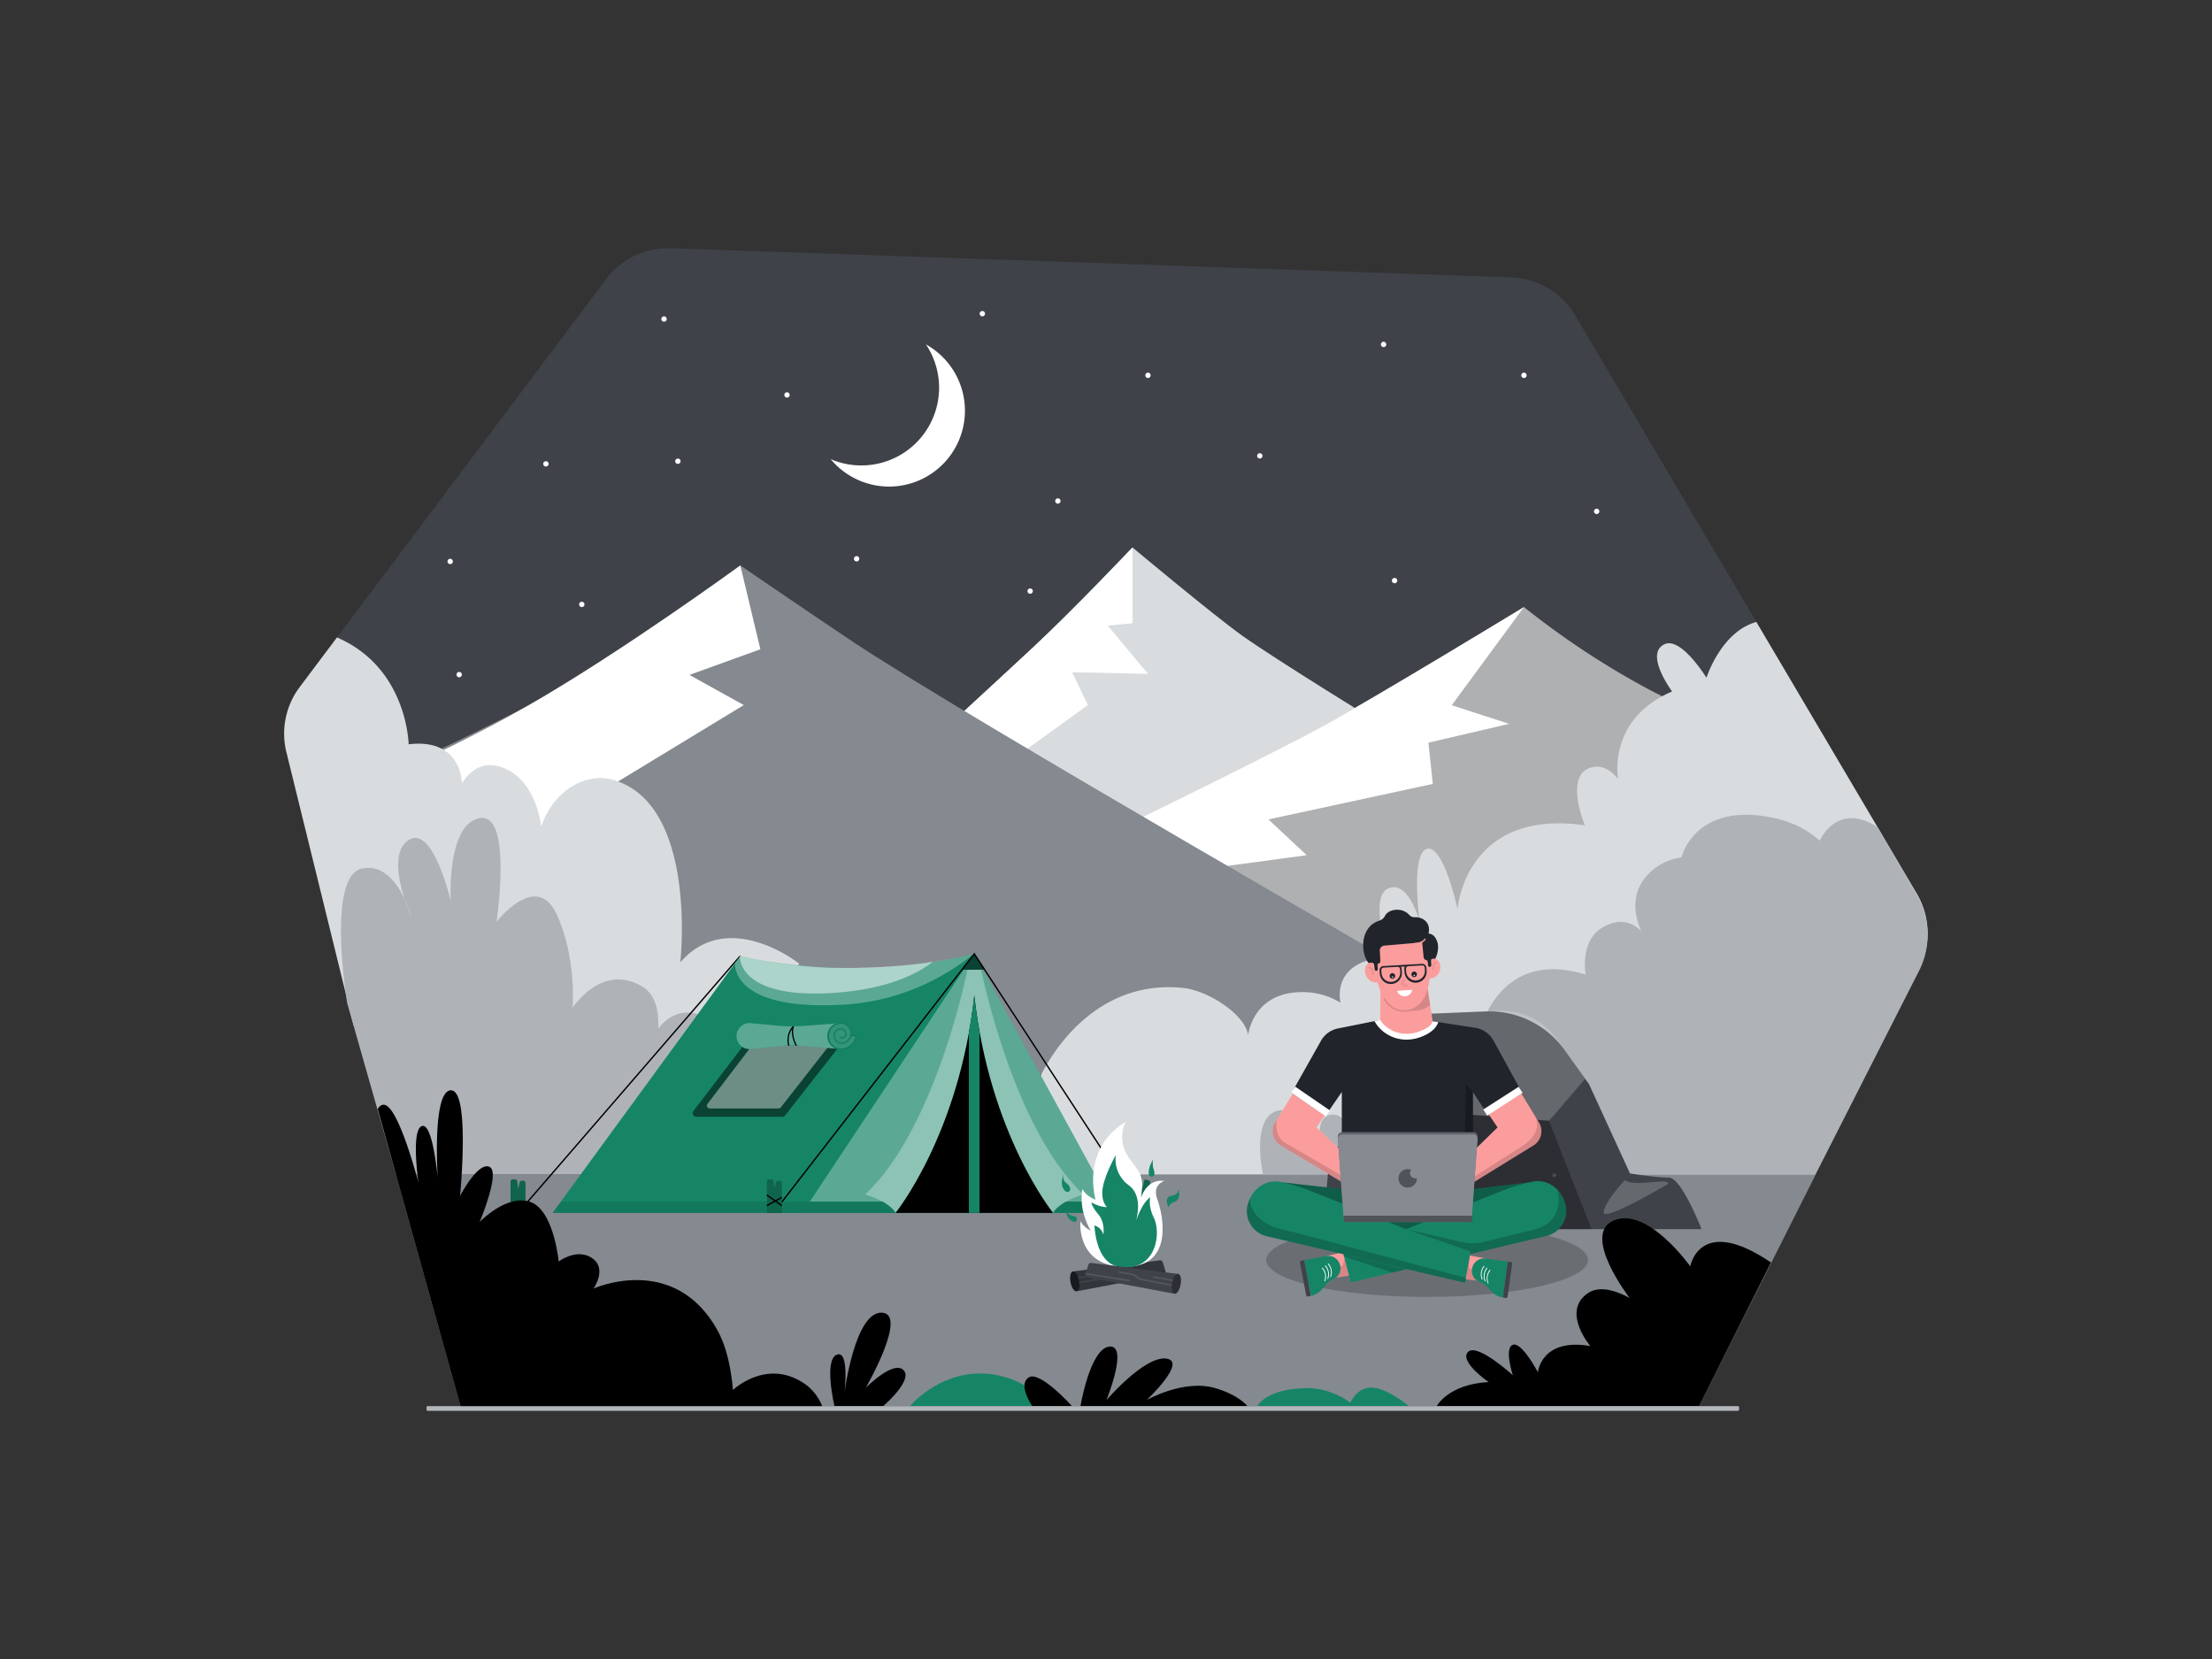 <svg class="gridItem__media" xmlns="http://www.w3.org/2000/svg" width="1600" height="1200" style="enable-background:new 0 0 1600 1200" xml:space="preserve" fill="none"><rect width="100%" height="100%" fill="#333333" stroke="none"/><path d="m1228.94 1017.07 159.54-316.721a56.08 56.08 0 0 0 5.96-27.07 56.115 56.115 0 0 0-7.76-26.61l-247.27-418.56a55.95 55.95 0 0 0-19.62-19.662 55.972 55.972 0 0 0-26.65-7.818l-607.999-21.08a56.01 56.01 0 0 0-26.098 5.445 56.012 56.012 0 0 0-20.622 16.895l-221.29 294.64a55.996 55.996 0 0 0-9.35 48l125.33 472.561 895.829-.02Z" fill="#3F4249"/><path d="M286.391 849.48H1313.39l-84.41 167.59H333.111l-46.72-167.59Z" fill="#858990"/><path d="M819.16 396s-41.56 44-72.07 72.45c-21.51 20.08-87.17 80.45-87.17 80.45s51.86 32.37 72.57 44.42c16.12 9.38 65.24 38.41 65.24 38.41s99.5-48.39 132.2-65.83c18.07-9.66 70.86-40.9 70.86-40.9s-77.42-47.56-102.16-65.13C878 445.15 819.16 396 819.16 396Z" fill="#D9DCDE"/><path d="M659.92 548.86s65.66-60.36 87.17-80.45C777.6 439.93 819.16 396 819.16 396v54.81l-17.88 1.74 29.07 34.86-54.88-1.16L786.88 510l-91.61 66.06-35.35-27.2Z" fill="#fff"/><path d="M1102.3 439.119s-107.301 65.32-145.601 86.21c-45.89 25-191.51 95.46-191.51 95.46l211.51 143.48 376.141-109.7-53-105s-82.36-37.59-108.37-51.49a594.753 594.753 0 0 1-89.17-58.96Z" fill="#D9DCDE"/><path opacity=".2" d="M1102.3 439.119s-107.301 65.32-145.601 86.21c-45.89 25-191.51 95.46-191.51 95.46l211.51 143.48 376.141-109.7-53-105s-82.36-37.59-108.37-51.49a594.753 594.753 0 0 1-89.17-58.96Z" fill="#000"/><path d="M765.189 620.789s145.62-70.42 191.51-95.46c38.29-20.89 145.601-86.21 145.601-86.21l-52.21 71 41.53 13.47-58.41 13.59 3.17 29.84-118.901 25.68 27.69 25.89-165.55 22.35-14.43-20.15Z" fill="#fff"/><path d="M535.49 409s63.6 43.48 84.67 57.35c84.23 55.47 419.1 247.42 419.1 247.42l-204.26 85L234 642l-15-53.44s115.25-52.67 162.78-78.14C434.77 482.09 535.49 409 535.49 409Z" fill="#858990"/><path d="M219.061 588.59s95.51-39.43 162.78-78.14C451.071 470.61 535.501 409 535.501 409l14.5 60.63-51.3 18.55 39.3 21.82-283.95 172.58-34.99-93.99Z" fill="#fff"/><path d="m243.75 461.08-27 35.94a55.995 55.995 0 0 0-9.6 47l48.6 197.62 266.08 10.06 56.36-54.59s-51.271-41-86.1-1.05c0 0 12.879-114.53-48.761-132-18.11-5.12-41.759 5.56-51.939 33.7 0 0-3.05-34.06-28.69-42.86-14.21-4.87-23.32 3.37-28.621 11.7 0 0 .281-32.86-38.509-28.23-.01.04-.72-55.27-51.82-77.29ZM751.891 780s31.11-73 104-65.38c17.92 1.88 44.58 19 46.94 34 0 0 3.14-31.23 39.55-31a52.094 52.094 0 0 1 27.25 7.67s-7.94-30.84 34.719-33c0 0-14.609-43.85 0-49.77 14.61-5.92 22.43 23.94 22.43 23.94s-6.56-49.74 5.5-52.49c12.06-2.75 22 43.57 22 43.57s5.38-72.89 92.09-60.59c0 0-16.47-39.3 7-42.28 6.59-.84 12.27 2.92 17 8.76 0 0-8.08-43.19 39.13-63.26 0 0-19.85-26.53-6.06-33.93 9.85-5.29 23.77 13 30.92 23.95 0 0 10.47-33.27 36.08-40.29l116 196.44a56.622 56.622 0 0 1 7.84 27c.3 9.516-1.8 18.954-6.12 27.44l-75.63 148.78H788.531L751.891 780Z" fill="#D9DCDE"/><path d="M292.68 650.24a130.777 130.777 0 0 0 4.9 12.84 83.823 83.823 0 0 0-4.9-12.84Z" fill="#AFB3B8"/><path d="M521.819 751.711c-.6-8.27-6.18-13.36-12.21-16.28-21-10.18-33.44 8.6-33.44 8.6.53-13.23-2.24-24.76-11.42-30.33-29.37-17.81-50.62 15.3-50.62 15.3s3.12-36.25-11.56-67.81c-14.68-31.56-43.43 5.62-43.43 5.62s11.87-79.37-12.19-75c-24.06 4.37-20.95 59.82-20.95 59.82s-12.81-55.74-30.62-43.86c-11.55 7.7-7.2 28.67-2.71 42.47a82.405 82.405 0 0 1 4.9 12.84 131.031 131.031 0 0 1-4.9-12.84c-5.45-11.41-15.63-25.72-31.35-21.84-25.31 6.25-10.19 97.23-10.19 97.23l35.25 123.86h164l71.44-97.78ZM1313.2 849.541l-399.641-.06s-8-35.67 7.11-44.66c15.11-8.99 34.38 19.46 34.38 19.46s-3.65-18.46 9.79-18c6.77.25 10.84 8.25 12 16.25 0 0-4.05-59.3 72.591-49.55 0 0-7-19.73 20.25-24.89 0 0 13-63 77.23-43.16 0 0-4.31-24 11.74-33.75 13.43-8.21 22.95-3.34 28.71 2.49 0 0-13-23.78 5.41-41.89a40.893 40.893 0 0 1 23.53-11.63s8.4-36.66 58.35-30c20 2.68 33.11 10.08 41.58 18 0 0 12.24-28.78 41.86-9.9l27.91 48.08a58.094 58.094 0 0 1 8.22 26.943 58.028 58.028 0 0 1-5.45 27.637l-75.57 148.63Z" fill="#AFB3B8"/><path d="M603.57 1017.07s-7.8-33.179 1.61-37.159c9.41-3.98 5.65 27.459 5.65 27.459s7.45-58.469 26.93-57.879c19.48.59-11.51 54.309-11.51 54.309s20.3-20.519 27.44-12.599c6.73 7.47-14.87 25.869-14.87 25.869h-35.25Z" fill="#000"/><path d="M1001 734.65s-3.811 22.06-11.411 38.8-10.66 38-10.66 45.65c0 7.65-16.73 12.17-16.73 12.17l-5.33 57.83h273.901s-14.46-37.29-23.59-37.29c-9.13 0-28.15-3-28.15-3l-29.67-64.67-17.76-24.72a66.877 66.877 0 0 0-25.04-21.106 66.865 66.865 0 0 0-32.05-6.694l-73.51 3.03Z" fill="#3F4249"/><path opacity=".2" d="M1001 734.65s20.54 3.8 26.63 9.89c6.09 6.09 16.74 42.61 16.74 42.61l7.6 18.25 68.48 5.33 26.17-30.44-20.82-29a48.415 48.415 0 0 0-18.14-15.295 48.42 48.42 0 0 0-23.22-4.845l-83.44 3.5Z" fill="#fff"/><path opacity=".3" d="m997.73 889.101 51.93-15.79 101.57 15.79h-153.5ZM1051.94 805.4l-2.28 67.91 101.57 15.79-30.81-78.37-68.48-5.33Z" fill="#000"/><path d="M1122.89 850.1c0 .271.08.536.23.762a1.379 1.379 0 0 0 2.11.207c.19-.191.32-.436.37-.701.06-.266.03-.541-.07-.792-.11-.25-.28-.464-.51-.615a1.36 1.36 0 0 0-1.28-.126 1.389 1.389 0 0 0-.75.741c-.06.166-.1.345-.1.524Z" fill="#514A4A"/><path opacity=".3" d="M1009.91 769.84S991.081 798 991.081 814.4c0 16.4-12.08 28.2-18.26 34.33-6.18 6.13 0 40.37 0 40.37h24.91s-16.34-29-7.73-37.63c8.61-8.63 10.999-26.91 10.999-40.74 0-13.83 8.91-40.89 8.91-40.89Z" fill="#000"/><path opacity=".2" d="M1206.77 856.239s-46.77 27.76-46.77 20.76 15.22-23.39 15.22-23.39 1.52 1.38 6.08 1.9c9.43 1.05 25.47-3.07 25.47.73Z" fill="#fff"/><path d="M658.221 1017.07s20-24.111 51.7-23.571c31.7.54 49.57 23.571 49.57 23.571h-101.27ZM909.42 1017.07s6.14-12.39 35.1-13c18.7-.39 32.25 10.56 32.25 10.56s4.85-11.82 16.27-10.9c11.42.92 26 13.34 26 13.34H909.42Z" class="change-color-in-svg" fill="#4D61FC" style="fill:#158566"/><path d="M746.66 1017.07S736 1001.78 744 996.371c8-5.41 31.4 20.699 31.4 20.699h-28.74ZM781.529 1017.07s7-41.84 21-43.06c14-1.22-2.2 38.74-2.2 38.74s27.25-31.9 43.14-30.06c15.89 1.84-14 29.94-14 29.94s26.73-15.11 49.13-8.68c17.62 5.06 23.71 13.12 23.71 13.12h-120.78ZM1224.34 1017.06h-185.07s8.1-15.75 37.45-17.39c0 0-21.35-14.73-14.91-21.72 6.44-6.99 32.45 16.78 32.45 16.78s-6.45-19.56 0-22c6.45-2.44 18.13 19.86 18.13 19.86s2.38-25.11 37.94-18.94c0 0-21-24.65-2.1-38.06 8.23-5.84 19.93-2.45 30.51 3.24 0 0-35.69-46.26-11.19-56.14 24.5-9.88 55.07 33.31 55.07 33.31s6.57-37.94 58.36-2.82l-52 103.89" fill="#000"/><path d="M1257.27 1020.49H309.05c-.34 0-.57-.69-.57-1.71s.23-1.71.57-1.71h948.34c.34 0 .57.68.57 1.71 0 1.03-.35 1.71-.69 1.71Z" fill="#B2B6BB"/><path d="M669.749 249.119a56.242 56.242 0 0 1-33.539 85.985 56.237 56.237 0 0 1-35.341-2.985 54.863 54.863 0 0 0 42.224 19.831 54.877 54.877 0 0 0 42.225-19.829 54.873 54.873 0 0 0 2.291-67.122 54.881 54.881 0 0 0-17.86-15.88ZM830.35 273.411a1.928 1.928 0 0 0 1.893-2.307 1.934 1.934 0 0 0-1.517-1.516 1.927 1.927 0 0 0-1.981.821c-.212.317-.325.69-.325 1.072a1.943 1.943 0 0 0 1.93 1.93ZM710.561 228.831a1.92 1.92 0 0 0 1.072-.326 1.923 1.923 0 0 0 .821-1.981 1.934 1.934 0 0 0-1.517-1.516 1.927 1.927 0 0 0-1.981.82 1.934 1.934 0 0 0-.325 1.073 1.94 1.94 0 0 0 1.93 1.93ZM1102.3 273.411c.38 0 .75-.113 1.07-.325.32-.213.57-.514.71-.867.15-.352.19-.74.11-1.115a1.901 1.901 0 0 0-.53-.988 1.919 1.919 0 0 0-2.1-.418c-.35.146-.65.393-.87.711-.21.317-.32.69-.32 1.072 0 .512.2 1.003.56 1.365.37.361.86.565 1.37.565ZM325.629 408.049a1.928 1.928 0 0 0 1.893-2.306 1.927 1.927 0 0 0-1.516-1.516 1.925 1.925 0 0 0-1.982.82 1.933 1.933 0 0 0-.325 1.072 1.941 1.941 0 0 0 1.93 1.93ZM911.25 331.68a1.934 1.934 0 0 0 1.783-1.191 1.927 1.927 0 0 0-.418-2.103 1.933 1.933 0 0 0-3.295 1.364 1.943 1.943 0 0 0 1.93 1.93ZM1000.79 251.049a1.934 1.934 0 0 0 1.78-1.191c.15-.353.19-.741.11-1.115a1.901 1.901 0 0 0-.53-.988 1.919 1.919 0 0 0-2.1-.419 1.932 1.932 0 0 0-.625 3.148c.362.362.855.565 1.365.565ZM1154.91 371.821c.38 0 .76-.113 1.07-.325.32-.212.57-.514.71-.866.15-.353.19-.741.11-1.116a1.886 1.886 0 0 0-.52-.988 1.944 1.944 0 0 0-2.11-.418c-.35.146-.65.393-.86.711-.22.317-.33.69-.33 1.072 0 .512.2 1.003.57 1.365.36.362.85.565 1.36.565ZM1008.73 421.889c.38 0 .76-.113 1.07-.325.32-.212.57-.513.71-.866.15-.353.19-.741.11-1.115a1.878 1.878 0 0 0-.52-.988 1.944 1.944 0 0 0-2.11-.419 1.92 1.92 0 0 0-.86.711c-.22.317-.33.691-.33 1.072 0 .512.2 1.003.57 1.365.36.362.85.565 1.36.565ZM765.19 364.309a1.93 1.93 0 1 0-1.93-1.93 1.939 1.939 0 0 0 1.93 1.93ZM420.84 439.12a1.92 1.92 0 0 0 1.072-.326 1.923 1.923 0 0 0 .821-1.981 1.927 1.927 0 0 0-2.631-1.406 1.93 1.93 0 0 0-1.192 1.783c.003.511.207 1 .568 1.362.362.361.851.565 1.362.568ZM490.34 335.54a1.929 1.929 0 0 0 1.783-1.192 1.925 1.925 0 0 0-.418-2.103 1.927 1.927 0 0 0-2.103-.418 1.93 1.93 0 0 0-1.192 1.783c.003.511.207 1 .568 1.362.362.361.851.565 1.362.568ZM332.151 489.889a1.93 1.93 0 1 0-1.93-1.93 1.939 1.939 0 0 0 1.93 1.93ZM569.26 287.59a1.928 1.928 0 0 0 1.893-2.306 1.934 1.934 0 0 0-1.516-1.516 1.929 1.929 0 0 0-2.307 1.892 1.941 1.941 0 0 0 1.93 1.93ZM480.311 232.69a1.928 1.928 0 0 0 1.893-2.306 1.933 1.933 0 0 0-3.498-.696c-.212.317-.325.69-.325 1.072a1.939 1.939 0 0 0 1.93 1.93ZM619.619 406.12a1.927 1.927 0 0 0 1.784-1.192 1.927 1.927 0 0 0-2.522-2.521 1.928 1.928 0 0 0-.623 3.145c.361.361.85.565 1.361.568ZM745.141 429.491a1.928 1.928 0 0 0 1.893-2.307 1.934 1.934 0 0 0-1.517-1.516 1.927 1.927 0 0 0-1.981.821c-.212.317-.325.69-.325 1.072a1.943 1.943 0 0 0 1.93 1.93ZM394.891 337.46a1.929 1.929 0 0 0 1.783-1.192 1.934 1.934 0 0 0-.418-2.103 1.926 1.926 0 0 0-2.104-.418 1.933 1.933 0 0 0-1.191 1.783 1.94 1.94 0 0 0 1.93 1.93Z" fill="#fff"/><path d="M535.18 691 374.33 877l.76.65 160.84-186-.75-.65Z" fill="#000"/><path d="M535.569 691.35s76.71 21 169.15-1.44l-124.4 187.45h-180.63l135.88-186.01ZM704.72 689.91l102.49 187.45H580.32l124.4-187.45Z" class="change-color-in-svg" fill="#4D61FC" style="fill:#158566"/><path opacity=".3" d="m704.72 689.91 102.49 187.45H580.32l124.4-187.45Z" fill="#fff"/><path d="m704.721 689.91-9 11.55h16.56l-7.56-11.55Z" class="change-color-in-svg" fill="#4D61FC" style="fill:#158566"/><path opacity=".5" d="m704.721 689.91-9 11.55h16.56l-7.56-11.55Z" fill="#000"/><path opacity=".3" d="M699.77 701.461s-22.6 114.27-73.94 162.54c0 0 16.8 4.58 21.92 13.38 0 0 46-56.56 57-157.2 11 100.63 57 157.2 57 157.2 5.12-8.8 21.92-13.38 21.92-13.38-51.34-48.26-73.94-162.53-73.94-162.53l-9.96-.01Z" fill="#fff"/><path d="m559.369 877.361 6.38-8.23h72.58s7.26 3.9 9.42 8.23h-88.38ZM807.211 877.361l-4.79-8.23h-31.29s-7.26 3.9-9.42 8.23h45.5Z" class="change-color-in-svg" fill="#4D61FC" style="fill:#158566"/><g opacity=".3" fill="#000"><path opacity=".3" d="m399.689 877.361 6-8.23h232.64s7.26 3.9 9.42 8.23h-248.06ZM807.209 877.361l-4.79-8.23h-31.29s-7.26 3.9-9.42 8.23h45.5Z"/></g><path d="m565.38 870.431-.79-.62 140.16-180.76.38.58 116.94 179.23-.84.55-116.55-178.64-139.3 179.66Z" fill="#000"/><path opacity=".5" d="M546.53 747.5c6.19 1.73 29.09 6.93 61.8.39a2.597 2.597 0 0 1 2.691 1.176A2.603 2.603 0 0 1 610.9 752l-43 54.81a2.591 2.591 0 0 1-2 1h-62.25a2.605 2.605 0 0 1-2.324-1.451 2.61 2.61 0 0 1 .254-2.729l42.18-55.24a2.608 2.608 0 0 1 2.77-.89Z" fill="#000"/><path opacity=".4" d="M547.69 753.53c4.95 1.38 23.27 5.55 49.43.31a2.081 2.081 0 0 1 2 3.32L564.78 801a2.09 2.09 0 0 1-1.64.8h-49.76a2.078 2.078 0 0 1-1.86-1.159 2.077 2.077 0 0 1 .21-2.181l33.74-44.19a2.078 2.078 0 0 1 2.22-.74Z" fill="#fff"/><path d="m608.359 758.83-24.789-2.07a116.141 116.141 0 0 0-21.911.12l-19.49 1.94a9.399 9.399 0 0 1-9.399-9.401 9.398 9.398 0 0 1 9.399-9.399l20.411 1.86c6.374.581 12.786.638 19.17.169l26.159-2 .45 18.781Z" class="change-color-in-svg" fill="#4D61FC" style="fill:#158566"/><path opacity=".3" d="m608.359 758.83-24.789-2.07a116.141 116.141 0 0 0-21.911.12l-19.49 1.94a9.399 9.399 0 0 1-9.399-9.401 9.398 9.398 0 0 1 9.399-9.399l20.411 1.86c6.374.581 12.786.638 19.17.169l26.159-2 .45 18.781Z" fill="#fff"/><path d="M607.78 750.529a2.993 2.993 0 0 0 2.867-.308 2.997 2.997 0 0 0 1.283-2.582 3.623 3.623 0 0 0-3-3.33 4.569 4.569 0 0 0-4.723 1.987 4.573 4.573 0 0 0-.667 1.673 5.66 5.66 0 0 0 2.47 5.82 5.261 5.261 0 0 0 4.79.38 7.241 7.241 0 0 0 4.6-8.73 7.478 7.478 0 0 0-7.48-5.42 9.406 9.406 0 0 0-6.357 2.687 9.405 9.405 0 0 0-.554 12.828 9.404 9.404 0 0 0 6.101 3.225 11.092 11.092 0 0 0 12.22-9.34l-3.84-.54" class="change-color-in-svg" fill="#4D61FC" style="fill:#158566"/><g opacity=".5"><g opacity=".5"><path opacity=".5" d="M607.78 750.529a2.993 2.993 0 0 0 2.867-.308 2.997 2.997 0 0 0 1.283-2.582 3.623 3.623 0 0 0-3-3.33 4.569 4.569 0 0 0-4.723 1.987 4.573 4.573 0 0 0-.667 1.673 5.66 5.66 0 0 0 2.47 5.82 5.261 5.261 0 0 0 4.79.38 7.241 7.241 0 0 0 4.6-8.73 7.478 7.478 0 0 0-7.48-5.42 9.406 9.406 0 0 0-6.357 2.687 9.405 9.405 0 0 0-.554 12.828 9.404 9.404 0 0 0 6.101 3.225 11.092 11.092 0 0 0 12.22-9.34l-3.84-.54" fill="#fff"/></g></g><path d="M554.699 877.359v-22.8a1.53 1.53 0 0 1 1.53-1.53h1.77a1.533 1.533 0 0 1 1.52 1.34l.73 5.54 1-4.63a1.53 1.53 0 0 1 1.5-1.21h1.25a1.53 1.53 0 0 1 1.53 1.53v21.76h-10.83ZM821 877.359v-26.27a.81.81 0 0 1 .81-.81h3.11a.813.813 0 0 1 .81.74l.83 8.89 1-5.95a.815.815 0 0 1 .357-.547.81.81 0 0 1 .643-.113l2.65.62a.807.807 0 0 1 .63.79v22.65H821ZM369.279 877.359v-22.8a1.53 1.53 0 0 1 1.53-1.53h1.78a1.533 1.533 0 0 1 1.52 1.34l.73 5.54 1-4.63a1.53 1.53 0 0 1 1.5-1.21h1.22a1.53 1.53 0 0 1 1.53 1.53v21.76h-10.81Z" class="change-color-in-svg" fill="#4D61FC" style="fill:#158566"/><g opacity=".5" fill="#000"><path opacity=".5" d="M554.699 877.359v-22.8a1.53 1.53 0 0 1 1.53-1.53h1.77a1.533 1.533 0 0 1 1.52 1.34l.73 5.54 1-4.63a1.53 1.53 0 0 1 1.5-1.21h1.25a1.53 1.53 0 0 1 1.53 1.53v21.76h-10.83ZM369.279 877.359v-22.8a1.53 1.53 0 0 1 1.53-1.53h1.78a1.533 1.533 0 0 1 1.52 1.34l.73 5.54 1-4.63a1.53 1.53 0 0 1 1.5-1.21h1.22a1.53 1.53 0 0 1 1.53 1.53v21.76h-10.81ZM821 877.359v-26.27a.81.81 0 0 1 .81-.81h3.11a.813.813 0 0 1 .81.74l.83 8.89 1-5.95a.815.815 0 0 1 .357-.547.81.81 0 0 1 .643-.113l2.65.62a.807.807 0 0 1 .63.79v22.65H821Z"/></g><path opacity=".3" d="M531.639 696.729s-3.82 34.55 78 30c49.67-2.74 82.26-26.94 95-36.87 0 0-34 9.38-85.38 10.24-37.33.62-65.21-5.14-83.76-8.79l-3.86 5.42Z" fill="#fff"/><path opacity=".5" d="M535.151 691.189s-2.8 30.91 65.34 27.15c41.35-2.28 63.55-14.34 74.18-22.61 0 0-22.37 4.55-65 4.45-42.63-.1-74.52-8.99-74.52-8.99Z" fill="#fff"/><path d="M647.75 877.36s46-56.56 57-157.2c11 100.63 57 157.2 57 157.2h-114Z" fill="#000"/><path d="M700.88 746.681s1.46-8.58 1.89-11.47c.56-3.73 1.94-15 1.94-15s1.27 10.47 1.78 14c.46 3.13 2 12.54 2 12.54v130.61h-7.67v-130.68h.06ZM608.36 759.28c-.435.001-.869-.022-1.3-.07a9.903 9.903 0 0 1-8.62-8.47 9.848 9.848 0 0 1 9.45-11.16 7.795 7.795 0 0 1 3.367.584A7.801 7.801 0 0 1 616 748.51l3.38.47a.448.448 0 0 1 .38.5 11.5 11.5 0 0 1-11.4 9.8Zm-.21-18.81h-.22a8.998 8.998 0 0 0-6.283 14.641 9.004 9.004 0 0 0 5.513 3.209 10.66 10.66 0 0 0 11.66-8.52l-3-.42a7.837 7.837 0 0 1-4.88 5.2 5.682 5.682 0 0 1-5.18-.41 6.135 6.135 0 0 1-2.68-6.31 4.986 4.986 0 0 1 2.115-3.24 4.992 4.992 0 0 1 3.795-.76 4.088 4.088 0 0 1 3.37 3.77 3.475 3.475 0 0 1-1.62 3 3.37 3.37 0 0 1-3.17.29.436.436 0 0 1-.159-.101.452.452 0 0 1-.088-.523.44.44 0 0 1 .284-.233.438.438 0 0 1 .187-.01.43.43 0 0 1 .176.067 2.486 2.486 0 0 0 2.3-.24 2.546 2.546 0 0 0 1.21-2.24 3.188 3.188 0 0 0-2.65-2.9 4.09 4.09 0 0 0-3.133.631 4.094 4.094 0 0 0-1.727 2.689 5.188 5.188 0 0 0 2.27 5.35 4.776 4.776 0 0 0 4.4.34 7.151 7.151 0 0 0 4.42-4.89v-.11a6.848 6.848 0 0 0-.12-3.16 7.07 7.07 0 0 0-6.79-5.12Z" class="change-color-in-svg" fill="#4D61FC" style="fill:#158566"/><g opacity=".5"><g opacity=".5"><g opacity=".5"><path opacity=".5" d="M608.36 759.28c-.435.001-.869-.022-1.3-.07a9.903 9.903 0 0 1-8.62-8.47 9.848 9.848 0 0 1 9.45-11.16 7.795 7.795 0 0 1 3.367.584A7.801 7.801 0 0 1 616 748.51l3.38.47a.448.448 0 0 1 .38.5 11.5 11.5 0 0 1-11.4 9.8Zm-.21-18.81h-.22a8.998 8.998 0 0 0-6.283 14.641 9.004 9.004 0 0 0 5.513 3.209 10.66 10.66 0 0 0 11.66-8.52l-3-.42a7.837 7.837 0 0 1-4.88 5.2 5.682 5.682 0 0 1-5.18-.41 6.135 6.135 0 0 1-2.68-6.31 4.986 4.986 0 0 1 2.115-3.24 4.992 4.992 0 0 1 3.795-.76 4.088 4.088 0 0 1 3.37 3.77 3.475 3.475 0 0 1-1.62 3 3.37 3.37 0 0 1-3.17.29.436.436 0 0 1-.159-.101.452.452 0 0 1-.088-.523.44.44 0 0 1 .284-.233.438.438 0 0 1 .187-.01.43.43 0 0 1 .176.067 2.486 2.486 0 0 0 2.3-.24 2.546 2.546 0 0 0 1.21-2.24 3.188 3.188 0 0 0-2.65-2.9 4.09 4.09 0 0 0-3.133.631 4.094 4.094 0 0 0-1.727 2.689 5.188 5.188 0 0 0 2.27 5.35 4.776 4.776 0 0 0 4.4.34 7.151 7.151 0 0 0 4.42-4.89v-.11a6.848 6.848 0 0 0-.12-3.16 7.07 7.07 0 0 0-6.79-5.12Z" fill="#000"/></g></g></g><path d="M570.109 756.359a15.263 15.263 0 0 1-.156-7.399 15.269 15.269 0 0 1 3.346-6.601h1.09l-.08.2c-.06.14-2.27 4.91 2.06 13.58l.1.21h-1c-2.78-5.66-2.87-9.72-2.53-12a14.23 14.23 0 0 0-1.93 11.9v.11h-.9ZM565.509 872.64l-10.81-7.58v-1.22l10.81 7.58v1.22Z" fill="#000"/><path d="M554.699 872.6v-1.14l10.81-5.89v1.14l-10.81 5.89ZM831.8 872.64l-10.8-7.58v-1.22l10.82 7.58-.02 1.22Z" fill="#000"/><path d="M821 872.6v-1.14l10.82-5.89v1.14L821 872.6ZM273.211 802.2c1.23-2.13 2.78-3.33 4.76-3.07 10.54 1.39 24.68 56.3 24.68 56.3s-5.52-38.23 2.53-40.91c8.05-2.68 11.49 38.31 11.49 38.31s-4.41-64.17 9.58-64.17 6.51 76.43 6.51 76.43 12.68-24.58 21.15-21.16c8.47 3.42-7 40-7 40s19.56-20.47 36.65-14.53c17.09 5.94 20.55 43.09 20.55 43.09s13.14-10 24.22-2.42c11.08 7.58 1 22 1 22s57.82-26.2 89.34 29.65c6.5 11.51 10 26.76 11.49 43.7 0 0 23.25-22.25 49.92-5.76a35.377 35.377 0 0 1 14.58 17.37h-261.55l-59.9-214.83Z" fill="#000"/><path d="m841 913 2.06 6.67a1.935 1.935 0 0 1-.195 1.567 1.937 1.937 0 0 1-1.295.903L778.69 934 776 919.68l62.84-8A1.909 1.909 0 0 1 841 913Z" fill="#3F4249"/><path opacity=".2" d="m841 913 2.06 6.67a1.935 1.935 0 0 1-.195 1.567 1.937 1.937 0 0 1-1.295.903L778.69 934 776 919.68l62.84-8A1.909 1.909 0 0 1 841 913Z" fill="#000"/><path d="M778.739 933.999c1.68-.31 2.45-3.78 1.71-7.74-.74-3.96-2.7-6.92-4.39-6.61-1.69.31-2.44 3.78-1.71 7.74.73 3.96 2.71 6.95 4.39 6.61Z" fill="#21252B"/><path opacity=".3" d="M778.739 933.999c1.68-.31 2.45-3.78 1.71-7.74-.74-3.96-2.7-6.92-4.39-6.61-1.69.31-2.44 3.78-1.71 7.74.73 3.96 2.71 6.95 4.39 6.61Z" fill="#000"/><path opacity=".3" d="m780.679 928.34 21.28-4a9.794 9.794 0 0 0 4.57-2.19 8.642 8.642 0 0 1 4.36-2l7.85-1.18a.573.573 0 0 0 .415-.631.569.569 0 0 0-.575-.489l-7.85 1.15a9.773 9.773 0 0 0-4.93 2.25 8.645 8.645 0 0 1-4 1.94l-21.18 4 .06 1.15Z" fill="#61656D"/><g opacity=".3"><path opacity=".3" d="M811.54 925h.09l31.45-5v-.17c-.06-.23-.28-.92-.28-.92l-31.31 5a.57.57 0 0 0-.47.65.576.576 0 0 0 .52.44Z" fill="#000"/></g><path opacity=".3" d="m780.091 924.82 13.539-2.33a.582.582 0 0 0 .393-.226.562.562 0 0 0 .104-.441.578.578 0 0 0-.25-.377.562.562 0 0 0-.447-.076l-13.7 2.36.361 1.09Z" fill="#61656D"/><path d="M808.681 916.001c-30.12-3-27.21-32.67-27.21-32.67a17.3 17.3 0 0 0 7.5 6.81s-9-14.06-6-30.24c0 0 1.81 5 9.52 7.84 0 0-11.08-36.23 21.63-56.18 0 0-7 12.59 2.73 26.26 8.69 12.22 10.83 12.17 8.4 28.71 0 0 4-14.26 17-12.24 0 0-9 2.35-5.22 12.9 5.25 14.57 11.73 52.74-28.35 48.81Z" fill="#fff"/><path d="M808.671 916s-14.95-.49-17.06-29.6a9.45 9.45 0 0 1 6.49 6.69s1.45-8.74-3.63-14.71c-5.08-5.97-5-8.64-5-8.64s5.67 3.38 11.21 3.41c0 0-4.7-4.25-3-14.15 1.7-9.9 9.39-23.5 9.39-23.5a23.36 23.36 0 0 0 9.53 21.92c12 9.08 3.92 29.46 3.92 29.46s4.34-16 11.48-20.86c0 0-1.66 6.13 2.6 14.85 5.75 11.73 1.19 40.32-25.93 35.13ZM830.999 849.181c-.32-1.94 0-5.22 3-10.38a18.205 18.205 0 0 0 .17 6c.7 2.35 1.001 3.22.841 4.38a2.006 2.006 0 0 1-4.011 0ZM852.44 860.34c-1 5.46-5.14 3.7-7.44 5.65-2.3 1.95.16 7.4.16 7.4a6.454 6.454 0 0 1 4.11-3.92c5.45-1.68 3.17-9.13 3.17-9.13ZM770.629 861.599c-1.58-1.31-4.14-4.77-1.26-12.31 0 0-1.31 4.17 1.83 6.37 2.75 1.93 3.82 5.13 1.95 6.24a2.239 2.239 0 0 1-2.52-.3ZM777.54 883.75c-2.38 0-5.34-2.07-6.46-7 0 0 3 2.53 5.52 2.83 3.6.42 2.55 4.15.94 4.17Z" class="change-color-in-svg" fill="#4D61FC" style="fill:#158566"/><path d="m787.241 914.851-2.06 6.67a1.923 1.923 0 0 0 .19 1.569 1.935 1.935 0 0 0 1.3.901l62.84 11.83 2.66-14.33-62.84-8a1.922 1.922 0 0 0-2.09 1.36Z" fill="#3F4249"/><path d="M853.921 929.19c.74-4 0-7.43-1.71-7.74-1.71-.31-3.65 2.64-4.38 6.61s0 7.43 1.71 7.74c1.71.31 3.64-2.65 4.38-6.61Z" fill="#3F4249"/><path opacity=".3" d="M853.921 929.19c.74-4 0-7.43-1.71-7.74-1.71-.31-3.65 2.64-4.38 6.61s0 7.43 1.71 7.74c1.71.31 3.64-2.65 4.38-6.61Z" fill="#000"/><path opacity=".3" d="m847.53 930.15-21.28-4a9.783 9.783 0 0 1-4.571-2.19 8.64 8.64 0 0 0-4.359-2l-7.851-1.18a.562.562 0 0 1-.326-.237.563.563 0 0 1-.088-.393.565.565 0 0 1 .575-.49l7.849 1.18a9.782 9.782 0 0 1 4.93 2.25 8.654 8.654 0 0 0 4 1.94l21.181 4-.06 1.12ZM816.659 926.849h-.09l-31.45-5.06v-.17c.06-.23.28-.92.28-.92l31.31 5a.556.556 0 0 1 .383.196.563.563 0 0 1-.255.899.554.554 0 0 1-.218.025l.04.03ZM848.119 926.629l-13.54-2.33a.568.568 0 0 1-.205-1.01.57.57 0 0 1 .405-.11l13.7 2.36-.36 1.09Z" fill="#868A91"/><path opacity=".2" d="M1032.28 938.089c64.29 0 116.41-11.972 116.41-26.74 0-14.768-52.12-26.74-116.41-26.74-64.292 0-116.411 11.972-116.411 26.74 0 14.768 52.119 26.74 116.411 26.74Z" fill="#000"/><path d="m1099.64 789.74 13.36 21.93a12.165 12.165 0 0 1 1.69 8.973 12.14 12.14 0 0 1-5.05 7.607l-50.92 31.36-8.93-11.5 33.44-32.61-6.81-10.06 23.22-15.7ZM935.879 789.74l-13.34 21.93a12.131 12.131 0 0 0 3.35 16.58l52.41 31.36 8.93-11.5-34.93-32.61 6.81-10.06-23.23-15.7Z" fill="#FC9D9D"/><path d="m1036.28 738.721-36.339-1.26-31.66 6.35a18.37 18.37 0 0 0-12.39 8.33l-21.67 38.46 24.48 16.51 11.87-17.26v72.84h94.809v-72.84l10.67 16.42 25-15.69-21.15-38.58a18.39 18.39 0 0 0-13-8.61l-30.66-4.64" fill="#21252B"/><path d="m998.68 702.301-.35 35.31c-.006.79.243 1.562.71 2.2l.32.55c8.39 13 28.9 8.84 35.5 2.13a4.13 4.13 0 0 0 1.21-1.699c.24-.66.32-1.374.21-2.071l-5.9-39-31.7 2.58Z" fill="#FC9D9D"/><path d="M1033.84 686.249s6.45 42.63-17.07 44.36c-22.999 1.73-23.679-41.37-23.679-41.37l-.62-12.35 29.529-5.19 7.47 3.85 4.37 10.7Z" fill="#FC9D9D"/><path opacity=".15" d="m1034.39 727.07-1.73-11.72c-2.12 7.56-6.53 13.85-14.24 15.11h.08l-1.65.23c-6.14.47-11.25-2.36-15.1-8.41a.509.509 0 0 0-.32-.227.525.525 0 0 0-.39.067.539.539 0 0 0-.23.321c-.03.134 0 .273.07.389 4.09 6.45 9.52 9.44 16 9 1.36-.097 2.7-.359 4-.78 4.85.485 9.7-.943 13.51-3.98Z" fill="#000"/><path d="M1028.26 676.73s7.47-5 11 3.54c3 7.16-2 15-2 15l-4.32-.47c-1.81-.08-3.07-1-3.23-2.68l-1.45-15.39Z" fill="#21252B"/><path d="M1033.6 671.541c.63 8.1-6.29 10.23-9.12 10.46l-23.2 2a3.562 3.562 0 0 0-3.23 3.7l.39 7.39a1.897 1.897 0 0 1-1.65 2l-1.41.16-1.58 2c-9.12-2.2-12.9-28.08 3.86-33.27a7.172 7.172 0 0 0 4.17-3.54c2.43-5 12.42-6.37 17.46-.71.49.579 1.1 1.036 1.8 1.336a4.86 4.86 0 0 0 2.2.394c6.07-.18 10 3.6 10.31 8.08Z" fill="#21252B"/><path d="M995.45 699.78a3.827 3.827 0 0 0-2.328-3.157 3.818 3.818 0 0 0-3.882.557l-.08.08c-4 3.46-1.41 14.32 7.4 13.37l-1.11-10.85ZM1039.27 694l-.08-.08a3.825 3.825 0 0 0-1.95-.52c-.69.006-1.36.195-1.94.549-.59.354-1.07.859-1.4 1.463a3.847 3.847 0 0 0-.45 1.968l.47 10.38c8.89-.27 9.75-10.89 5.35-13.76Z" fill="#FC9D9D"/><path d="M996.56 701.12a1.052 1.052 0 0 1-.95 1.1 1.074 1.074 0 0 1-1.18-.79l-1-7 2.91.08.22 6.61ZM1035.26 698.28c.01.279-.08.553-.27.761-.19.208-.45.333-.73.349a1.09 1.09 0 0 1-.74-.174 1.118 1.118 0 0 1-.44-.616l-1-7 2.91.08.27 6.6Z" fill="#21252B"/><path d="M1024.64 682.999c-.39.042-.79.042-1.18 0a.495.495 0 0 1-.26-.207.526.526 0 0 1 .05-.629.545.545 0 0 1 .29-.164c.07 0 4.72.24 6.68-2.83a.513.513 0 0 1 .71-.16c.12.073.2.189.23.322s0 .273-.07.388a8.182 8.182 0 0 1-2.85 2.386 8.201 8.201 0 0 1-3.6.894Z" fill="#FC9D9D"/><path d="M1007.17 707.92c.4 0 .78-.117 1.11-.337a1.99 1.99 0 0 0 .85-2.053 2.02 2.02 0 0 0-.55-1.024c-.28-.28-.63-.47-1.02-.548a2.022 2.022 0 0 0-1.16.114 2.015 2.015 0 0 0-1.23 1.848c0 .53.21 1.039.59 1.414.37.375.88.586 1.41.586Z" fill="#21252B"/><path d="M1007.27 707.161a.496.496 0 0 0 .34-.143c.09-.09.14-.211.14-.337a.464.464 0 0 0-.14-.333.482.482 0 0 0-.34-.137.473.473 0 0 0-.33.806c.09.09.21.141.33.144Z" fill="#fff"/><path d="M1022.91 706.74c.4 0 .78-.117 1.11-.337a1.989 1.989 0 0 0 .85-2.053 2.024 2.024 0 0 0-.55-1.024c-.28-.28-.63-.47-1.02-.547a2.021 2.021 0 0 0-1.16.113 2.015 2.015 0 0 0-1.23 1.848c0 .531.21 1.039.59 1.414.37.376.88.586 1.41.586Z" fill="#21252B"/><path d="M1023 706.049a.492.492 0 0 0 .26-.084.57.57 0 0 0 .17-.213c.03-.086.04-.18.02-.27a.52.52 0 0 0-.13-.238.482.482 0 0 0-.24-.126.459.459 0 0 0-.27.028.443.443 0 0 0-.21.173.464.464 0 0 0 .06.593c.09.088.21.137.34.137Z" fill="#fff"/><g opacity=".3"><path opacity=".3" d="m1016.06 713.469 1.65-.16c.16-.015.3-.088.4-.205a.611.611 0 0 0 .16-.425.582.582 0 0 0-.21-.4.581.581 0 0 0-.42-.15l-1.66.16c-.16.01-.33-.013-.49-.067-.15-.054-.3-.139-.42-.249-.13-.11-.23-.243-.3-.392a1.343 1.343 0 0 1-.06-.965c.06-.156.14-.301.25-.425.11-.124.25-.225.39-.297.15-.073.32-.115.48-.125a.572.572 0 0 0 .22-.06.604.604 0 0 0 .19-.141.517.517 0 0 0 .11-.2.45.45 0 0 0 .03-.229.447.447 0 0 0-.06-.223.512.512 0 0 0-.14-.182.583.583 0 0 0-.43-.145 2.37 2.37 0 0 0-1.66.822c-.2.242-.36.524-.45.828-.09.304-.12.624-.09.94 0 .32.07.636.2.929.13.292.31.554.55.77.24.215.52.379.82.481.3.102.62.139.94.11Z" fill="#000"/></g><path d="m1074.75 910.311-18.63-3.43-2.47 17.75 18.26 2 2.84-16.32Z" fill="#FC9D9D"/><path opacity=".15" d="m1056.46 924.83 6.44-17.15-.25 8.87c.08.406.28.778.58 1.06.31.283.69.461 1.1.51l8.86 1.11-1.28 7.38-15.45-1.78Z" fill="#000"/><path d="M1087 938.49a13.943 13.943 0 0 1-8.44-4.54l-2.58-2.9a13.477 13.477 0 0 0-5.75-3.85 8.314 8.314 0 0 1-4.35-3.52 8.289 8.289 0 0 1-1.12-5.48v-.37a8.84 8.84 0 0 1 3.42-5.8 8.808 8.808 0 0 1 6.51-1.7l15.88 2.21-3.57 25.95Z" class="change-color-in-svg" fill="#4D61FC" style="fill:#158566"/><path d="M1072.24 925.571c-.13 0-.38 0-.41-.18a9.61 9.61 0 0 1-.62-4.974 9.58 9.58 0 0 1 1.95-4.616.293.293 0 0 1 .23-.102.29.29 0 0 1 .22.102.36.36 0 0 1 .07.1.257.257 0 0 1 0 .24.36.36 0 0 1-.07.1 8.807 8.807 0 0 0-1.83 4.286 8.813 8.813 0 0 0 .59 4.624c.01.029.02.062.02.095s-.01.065-.02.095a.508.508 0 0 1-.13.23ZM1074.35 926.88c-.14 0-.39 0-.42-.18a9.619 9.619 0 0 1-.62-4.976 9.579 9.579 0 0 1 1.96-4.614.304.304 0 0 1 .34-.071c.04.016.07.04.1.071.03.029.05.064.07.102a.269.269 0 0 1 0 .245.375.375 0 0 1-.07.103 8.888 8.888 0 0 0-1.83 4.281 8.796 8.796 0 0 0 .59 4.619.34.34 0 0 1 0 .2c.02.11-.06.23-.12.22ZM1076.55 928.4c-.13 0-.38 0-.42-.19a9.72 9.72 0 0 1-.62-4.975 9.692 9.692 0 0 1 1.96-4.615.314.314 0 0 1 .34-.067c.04.016.07.039.1.067.03.029.05.064.07.101.01.038.02.079.02.119 0 .041-.01.082-.02.119a.364.364 0 0 1-.07.101 8.814 8.814 0 0 0-1.83 4.287 8.81 8.81 0 0 0 .59 4.623c.01.03.02.063.02.095 0 .033-.01.066-.02.095a.366.366 0 0 1-.12.24Z" fill="#fff"/><path d="m1089.18 938.851-2.11-.29 3.63-26 2.11.29a1.137 1.137 0 0 1 1 1.28l-3.31 23.73a1.183 1.183 0 0 1-1.32.99Z" fill="#3F4249"/><path d="m962.761 924.729 18.14-2.84-3.31-17.61-18.45 4.3 3.62 16.15Z" fill="#FC9D9D"/><path opacity=".15" d="m975.8 922.66-13 2.07-1.63-7.31 8.79-1.52a2.003 2.003 0 0 0 1.61-1.65l2.34-9.1 2 17.5-.11.01Z" fill="#000"/><path d="m943.391 911.551 15.75-3a8.83 8.83 0 0 1 10.28 7l.07.37a8.291 8.291 0 0 1-5 9.26 13.5 13.5 0 0 0-5.56 4.12l-2.44 3a13.904 13.904 0 0 1-8.22 4.93l-4.88-25.68Z" class="change-color-in-svg" fill="#4D61FC" style="fill:#158566"/><path d="M962.2 923.49a.25.25 0 0 1 0-.2 8.866 8.866 0 0 0-1.66-8.83.306.306 0 0 1-.071-.103.304.304 0 0 1 .071-.347.305.305 0 0 1 .339-.068.3.3 0 0 1 .101.068 9.698 9.698 0 0 1 1.79 9.52c0 .2-.27.24-.41.2a.574.574 0 0 1-.16-.24Z" fill="#fff"/><path d="M960.16 924.9a.25.25 0 0 1 0-.2 8.884 8.884 0 0 0-1.66-8.84.312.312 0 0 1 .196-.541.31.31 0 0 1 .224.081 9.622 9.622 0 0 1 1.79 9.52c0 .19-.27.24-.41.2-.14-.04-.11-.12-.14-.22ZM958 926.509a.21.21 0 0 1-.022-.095.21.21 0 0 1 .022-.095 8.856 8.856 0 0 0-1.66-8.84.316.316 0 0 1-.092-.22.305.305 0 0 1 .092-.22.3.3 0 0 1 .45 0 9.673 9.673 0 0 1 1.79 9.51c0 .2-.28.25-.41.21a.301.301 0 0 1-.17-.25Z" fill="#fff"/><path d="m944.751 936.821-4.43-23.54a1.138 1.138 0 0 1 .9-1.33l2.1-.39 4.86 25.83-2.1.39a1.168 1.168 0 0 1-1.33-.96Z" fill="#3F4249"/><path d="m1028.57 697.179-8.89.48-1.18.07-7.79.48h-.07l-10 .55a2.93 2.93 0 0 0-2.759 3.14l.16 2.28a8.005 8.005 0 0 0 5.339 7.126 8.02 8.02 0 0 0 6.12-.329 7.953 7.953 0 0 0 2.5-1.874 7.945 7.945 0 0 0 2.04-5.783l-.16-2.28a2.78 2.78 0 0 0-.71-1.73l3.07-.16a2.896 2.896 0 0 0-.47 1.81l.16 2.28c.06 1.051.32 2.08.77 3.029.46.949 1.1 1.799 1.88 2.502a7.918 7.918 0 0 0 2.69 1.595 8.02 8.02 0 0 0 6.12-.329 7.953 7.953 0 0 0 2.5-1.874 7.945 7.945 0 0 0 2.04-5.783l-.15-2.29c-.01-.404-.1-.803-.27-1.17a3.01 3.01 0 0 0-.71-.97 2.95 2.95 0 0 0-1.04-.612 2.991 2.991 0 0 0-1.19-.158Zm-15.89 3.82.16 2.28a6.766 6.766 0 0 1-1.78 4.766 6.802 6.802 0 0 1-4.6 2.181 6.768 6.768 0 0 1-4.82-1.631 6.757 6.757 0 0 1-2.329-4.526l-.16-2.29a1.813 1.813 0 0 1 1.649-1.88l10-.55h.08a1.67 1.67 0 0 1 1.27.427c.17.156.3.345.39.555.09.211.14.438.14.668Zm18 1.26a6.8 6.8 0 0 1-1.79 4.759 6.778 6.778 0 0 1-9.41.542 6.753 6.753 0 0 1-2.33-4.521l-.15-2.28c-.02-.466.14-.923.45-1.274.31-.352.74-.572 1.2-.616l1.18-.07 8.89-.48c.47-.019.92.142 1.28.452.35.309.56.742.6 1.208l.08 2.28Z" fill="#21252B"/><path d="m1011 716.69 10-.71c.23 0 .47.241.39.471a5.66 5.66 0 0 1-1.85 2.865 5.659 5.659 0 0 1-6.48.531c-1-.587-1.8-1.469-2.29-2.527v-.08a.324.324 0 0 1-.06-.164c-.01-.06 0-.12.02-.175a.36.36 0 0 1 .27-.211Z" fill="#fff"/><g opacity=".3"><path opacity=".3" d="M993.25 705.439a.668.668 0 0 1-.63-.55l-.15-1.26a4.314 4.314 0 0 0-1.11-2.75 1.256 1.256 0 0 0-.94-.31.63.63 0 0 1-.71-.48.596.596 0 0 1 .47-.7 2.785 2.785 0 0 1 1.89.47 4.842 4.842 0 0 1 1.58 3.54l.15 1.26a.774.774 0 0 1-.55.78Z" fill="#000"/></g><g opacity=".3"><path opacity=".3" d="M1036.51 702.22c.16-.016.3-.089.4-.206.1-.117.16-.269.15-.424v-1.26a3.74 3.74 0 0 1 .06-1.49c.12-.487.34-.943.65-1.34.12-.151.27-.271.45-.353.17-.081.36-.122.55-.117a.676.676 0 0 0 .63-.55.688.688 0 0 0-.16-.412.682.682 0 0 0-.39-.218 2.446 2.446 0 0 0-1.74.78 4.812 4.812 0 0 0-.89 1.785 4.8 4.8 0 0 0-.11 1.995v1.26c-.22.33.01.55.4.55Z" fill="#000"/></g><path opacity=".15" d="m1058.7 859.61-.8.56 51.72-31.92a12.137 12.137 0 0 0 5.05-7.607c.62-3.097.02-6.316-1.69-8.973l-2.6-4.27s6.71 11.46-9.35 21.61l-45.28 28.81 2.95 1.79ZM931.501 827.749c-10.89-5.25-8-17.64-8-17.64l-.94 1.56a12.131 12.131 0 0 0 3.35 16.58l52.6 31.36-1.2-.61 3.61-2.5-49.42-28.75Z" fill="#000"/><path d="m927.68 855.25 42.89 4.86h94.81l40.72-4.86-7.09 42.81H944.96l-15.79-41.58" class="change-color-in-svg" fill="#4D61FC" style="fill:#158566"/><path opacity=".3" d="m927.68 855.25 42.89 4.86h94.81l40.72-4.86-7.09 42.81H944.96l-15.79-41.58" fill="#000"/><path d="m1017.05 889.131 69.57-27.81c7.12-2.848 14.49-5.06 22-6.61 4.06-.835 8.29-.282 12 1.57a21.955 21.955 0 0 1 11 12.64l.38 1.08a18.517 18.517 0 0 1-1 14.12 18.489 18.489 0 0 1-12.31 9.8l-141.641 33.72-5.86-22.64 45.861-15.87Z" class="change-color-in-svg" fill="#4D61FC" style="fill:#158566"/><path opacity=".2" d="M1131.05 884.131a18.517 18.517 0 0 0 1-14.12l-.36-1.09a21.97 21.97 0 0 0-5.21-8.45s7 23.81-18.15 29.25l-35 8.58a34.125 34.125 0 0 1-15.73.13l-39.72-9.07 13.5 25.38 87.44-20.81a18.48 18.48 0 0 0 7.2-3.541 18.472 18.472 0 0 0 5.03-6.259Z" fill="#000"/><path d="m1017.8 889.361-69.571-27.81a130.037 130.037 0 0 0-22-6.61 18.498 18.498 0 0 0-12 1.57 21.914 21.914 0 0 0-11 12.65l-.36 1.08a18.512 18.512 0 0 0 1 14.12 18.547 18.547 0 0 0 12.32 9.81l143.471 33.7 4.07-22.6-45.93-15.91Z" class="change-color-in-svg" fill="#4D61FC" style="fill:#158566"/><path d="M1064.37 882.281h-92.3l-4.4-60a3.182 3.182 0 0 1 3.16-3.4h94.79c.43.002.87.093 1.26.267.4.175.76.429 1.06.748.29.319.52.695.67 1.105.14.41.2.846.17 1.28l-4.41 60Z" fill="#61656D"/><path d="M1064.37 884h-92.3l-4.4-60a3.173 3.173 0 0 1 3.16-3.4h94.79c.44 0 .87.09 1.27.264a3.179 3.179 0 0 1 1.89 3.136l-4.41 60Z" fill="#868A91"/><path opacity=".4" d="M972.07 879.359h92.33c.08.003.16.037.22.097.06.059.1.139.1.223v4c0 .084-.04.164-.1.224a.33.33 0 0 1-.22.096h-92a.316.316 0 0 1-.32-.3l-.3-4a.331.331 0 0 1 .29-.34Z" fill="#000"/><path opacity=".2" d="m972.029 908.759 35.121 11.72 9.74-2.34-45.111-10.7.25 1.32ZM1060.57 924.42 937.2 891.64c-3-.8-6-1.49-9-2.15C903.43 884 904.05 867 904.05 867c-.32.7-.6 1.41-.85 2.14l-.36 1.08a18.508 18.508 0 0 0 1 14.12 18.535 18.535 0 0 0 12.32 9.81l143.47 33.7.94-3.43Z" fill="#000"/><path opacity=".4" d="M1023.64 852.329c-.71 0-1.41-.204-2.01-.589a3.752 3.752 0 0 1-1.38-1.58 3.705 3.705 0 0 1-.31-2.075c.09-.707.39-1.372.85-1.916a6.663 6.663 0 0 0-4.17-.319 6.72 6.72 0 0 0-3.55 2.231 6.648 6.648 0 0 0-1.51 3.902 6.716 6.716 0 0 0 1.11 4.037 6.67 6.67 0 0 0 3.29 2.581c1.35.484 2.82.522 4.19.109a6.644 6.644 0 0 0 3.42-2.407 6.626 6.626 0 0 0 1.32-3.974v-.22c-.4.146-.82.221-1.25.22Z" fill="#000"/><path d="m1098.5 786.099-25.6 16.411 2.84 4.428 25.6-16.411-2.84-4.428ZM933.885 790.33l25.074 17.207 2.976-4.337-25.073-17.207-2.977 4.337ZM1017.34 752.001a26.66 26.66 0 0 1-7.24-1 26.037 26.037 0 0 1-9.19-4.587 26.005 26.005 0 0 1-6.711-7.783l4.13-1c.14.29 3.611 6.75 12.891 9.35a24.462 24.462 0 0 0 15-.79c3.69-1.34 8.85-3.42 10-7.45l4.07.61c-1.33 4.52-6.1 8.37-12.68 10.76a30.19 30.19 0 0 1-10.27 1.89Z" fill="#fff"/><path opacity=".3" d="m1065.38 789.849-4.98-5.9-.81 34.91h6.03l-.24-29.01Z" fill="#000"/></svg>